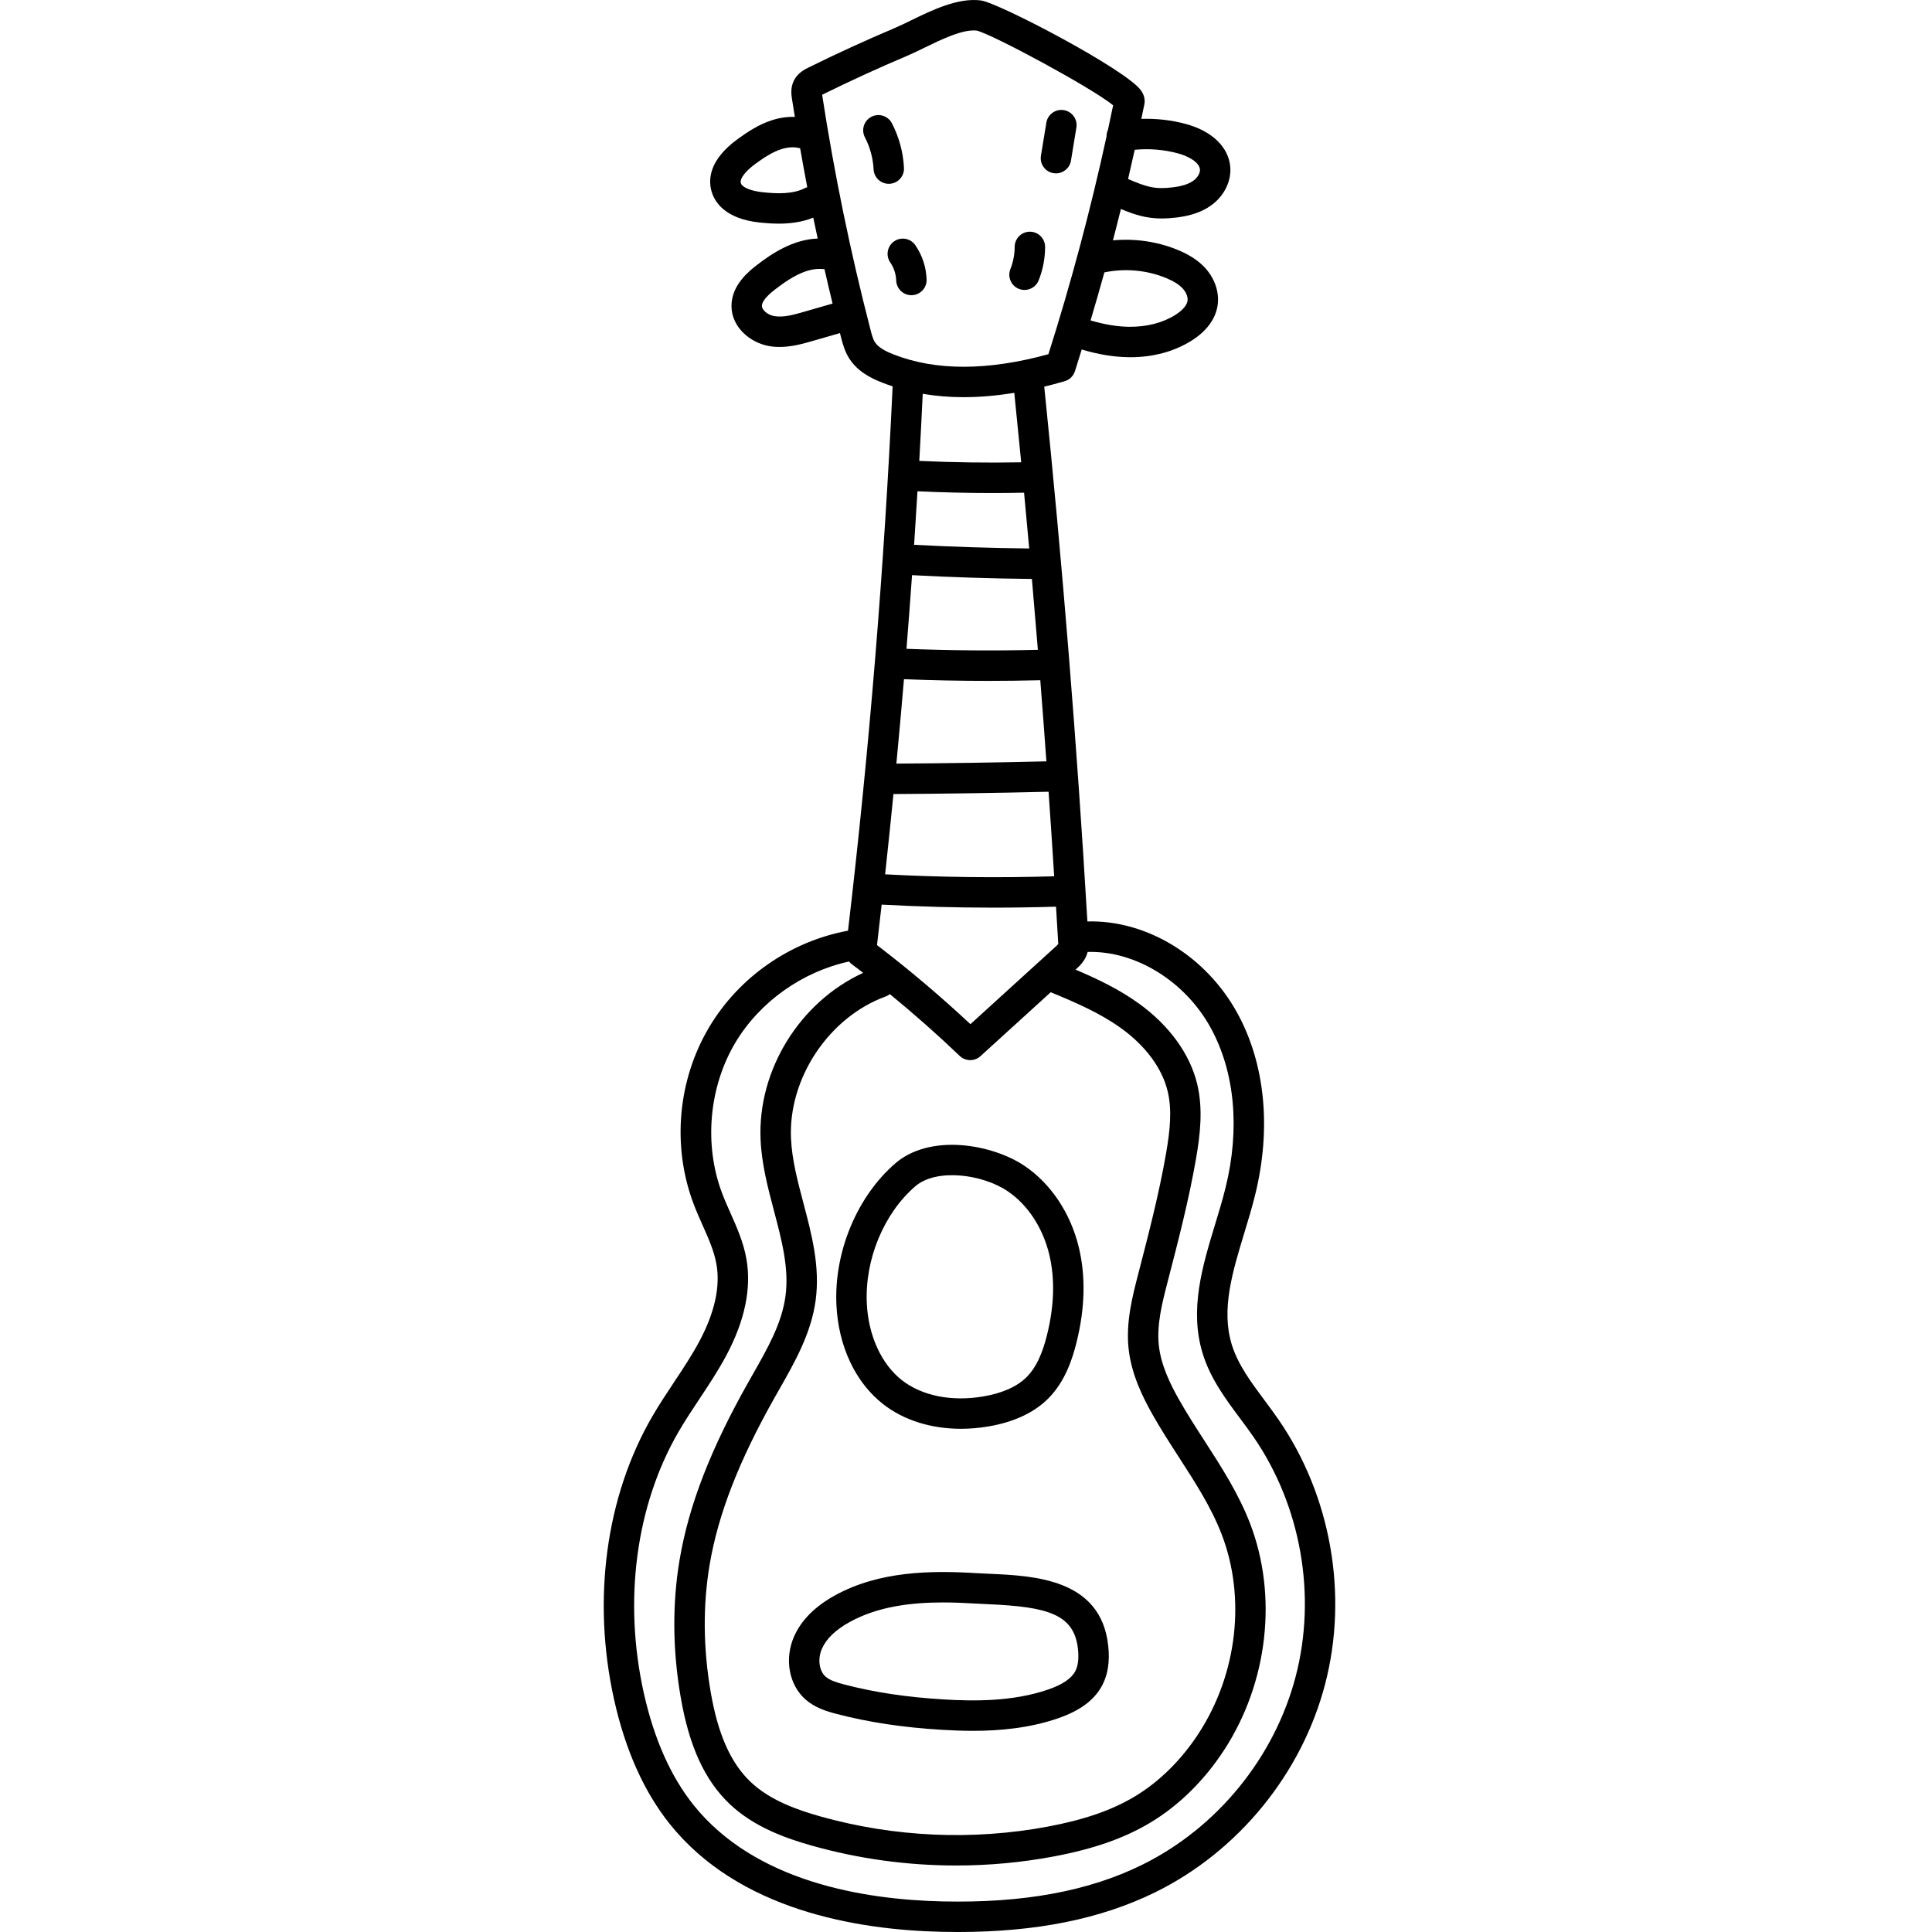 <svg height="511pt" viewBox="-159 0 511 511.999" width="511pt" xmlns="http://www.w3.org/2000/svg"><path d="m179.359 376.258c-1.211-1.762-2.496-3.484-3.734-5.152-3.633-4.883-7.066-9.492-8.688-14.762-2.859-9.273.141-19.152 3.32-29.609.992-3.27 2.02-6.656 2.852-10.012 4.359-17.629 2.691-34.754-4.688-48.219-8.328-15.191-24.074-24.73-39.75-24.312-2.773-47.137-6.613-94.773-11.434-141.723 1.785-.438 3.59-.91 5.426-1.449 1.281-.375 2.293-1.363 2.703-2.633.613-1.914 1.207-3.84 1.805-5.766 4.387 1.312 8.477 1.988 12.395 2.043.168 0 .336.004.5.004 6.09 0 11.715-1.535 16.305-4.453 3.848-2.449 6.191-5.598 6.781-9.113.574-3.414-.621-7.16-3.199-10.016-1.809-2-4.266-3.613-7.52-4.93-5.352-2.172-11.238-2.996-16.992-2.457.723-2.766 1.422-5.539 2.109-8.316 3.66 1.531 6.734 2.52 10.863 2.52 1.18 0 2.445-.082 3.836-.25 3.871-.477 6.785-1.492 9.176-3.195 3.477-2.484 5.434-6.41 5.105-10.25-.445-5.227-4.828-9.465-11.727-11.34-3.84-1.047-7.852-1.492-11.84-1.359.266-1.277.543-2.551.797-3.828.18-.883.168-2.25-.895-3.73-3.973-5.547-37.727-23.223-42.418-23.832-6.066-.789-12.992 2.59-18.555 5.305-1.543.75-3 1.461-4.242 1.988-7.695 3.258-15.398 6.785-22.891 10.488-.996.492-2.855 1.41-3.875 3.469-.949 1.922-.656 3.836-.496 4.867.242 1.582.504 3.164.758 4.746-1.953-.07-3.996.211-6.035.867-3.473 1.109-6.402 3.039-9.055 4.961-7.402 5.371-7.91 10.438-7.031 13.746.723 2.723 3.359 7.434 12.902 8.426 1.531.156 3.211.285 4.965.285 2.969 0 6.137-.375 9.137-1.586.379 1.848.777 3.695 1.172 5.539-6.547.211-12.293 4.047-16.195 7.082-1.832 1.422-6.695 5.203-6.652 10.828.043 5.707 5.105 9.699 9.848 10.562.98.18 1.953.254 2.906.254 3.246 0 6.293-.879 8.859-1.617l7.133-2.059c.09.348.172.699.262 1.047.434 1.672.973 3.754 2.203 5.688 2.211 3.48 5.809 5.238 8.695 6.379.918.363 1.852.695 2.797 1.004-2.223 48.012-6.203 96.496-11.824 144.254-15.23 2.809-28.867 12.23-36.801 25.578-8.344 14.031-9.887 31.527-4.129 46.801.734 1.945 1.578 3.832 2.387 5.66 1.586 3.555 3.082 6.914 3.684 10.383 1.035 5.938-.473 12.766-4.48 20.305-1.992 3.738-4.32 7.246-6.789 10.961-1.949 2.934-3.965 5.969-5.789 9.117-12.266 21.18-15.945 48.465-10.094 74.863 2.98 13.453 7.977 24.605 14.848 33.152 18.18 22.621 49.203 27.98 72.023 28.488 1.461.035 2.902.051 4.328.051 20.723-.004 37.855-3.461 52.254-10.543 21.98-10.812 38.801-31.422 44.988-55.121 6.188-23.703 1.586-49.898-12.305-70.078zm-39.762-18.797c.734 6.762 3.754 12.82 6.305 17.348 2.211 3.922 4.668 7.73 7.047 11.41 4.391 6.801 8.539 13.223 11.289 20.352 6.477 16.789 4.168 36.988-6.031 52.719-4.594 7.09-10.488 12.91-17.043 16.832-6.043 3.613-13.332 6.137-22.945 7.938-19.934 3.738-40.789 2.805-60.312-2.691-5.883-1.656-13.301-4.195-18.504-9.16-5.277-5.035-8.633-12.602-10.562-23.805-2.004-11.648-2.094-23.031-.262-33.832 2.273-13.391 7.762-27.477 17.27-44.316l1.152-2.027c4.16-7.309 8.461-14.867 9.652-23.613 1.215-8.934-1.039-17.473-3.223-25.73-1.57-5.949-3.059-11.566-3.309-17.246-.699-15.961 10.094-32.109 25.109-37.57.41-.145.766-.367 1.09-.621 6.383 5.227 12.582 10.703 18.516 16.379.777.742 1.781 1.117 2.789 1.117.969 0 1.941-.348 2.711-1.051l18.617-16.941c6.488 2.664 13.066 5.508 18.66 9.539 6.488 4.676 10.863 10.598 12.324 16.68 1.18 4.918.68 10.191-.438 16.605-1.828 10.516-4.574 21.109-7.23 31.355l-.094.367c-1.57 6.055-3.348 12.914-2.578 19.965zm-18.691-108.09c.016.242.039.664.043.809-.16.199-.543.547-.762.746l-22.512 20.488c-7.887-7.367-16.191-14.398-24.758-20.953.426-3.57.82-7.152 1.23-10.727 9.793.527 19.668.801 29.527.801 5.574 0 11.141-.09 16.684-.258.18 3.031.375 6.066.547 9.094zm-38.707-96.945c10.492.551 21.121.891 31.621 1h.043c.035 0 .066-.012.102-.012.547 6.262 1.074 12.527 1.582 18.797-11.566.277-23.254.184-34.82-.27.523-6.508 1.012-13.012 1.473-19.516zm20.156 28.016c4.621 0 9.238-.062 13.832-.176.566 7.168 1.105 14.332 1.621 21.5-13.195.32-26.543.516-39.758.594.707-7.449 1.383-14.906 2.012-22.367 7.402.293 14.852.449 22.293.449zm-25.078 29.988c13.656-.074 27.469-.281 41.109-.613.52 7.477 1.02 14.945 1.484 22.406-14.875.453-29.934.273-44.805-.516.777-7.078 1.508-14.176 2.211-21.277zm35.973-65.078c-10.133-.113-20.383-.441-30.504-.973.316-4.73.617-9.457.898-14.188 6.594.309 13.246.465 19.879.465 2.797 0 5.586-.031 8.367-.086.465 4.922.918 9.852 1.359 14.781zm36.156-71.723c2.098.852 3.59 1.789 4.562 2.863.914 1.012 1.398 2.301 1.234 3.277-.195 1.164-1.348 2.492-3.16 3.645-3.383 2.152-7.652 3.242-12.363 3.188-3.16-.043-6.512-.602-10.164-1.691 1.254-4.227 2.484-8.465 3.656-12.723 5.398-1.121 11.125-.629 16.234 1.441zm3.285-32.98c2.777.754 5.648 2.359 5.809 4.246.082.969-.641 2.203-1.762 3-1.25.895-2.984 1.449-5.465 1.754-4.672.574-6.848-.07-11.816-2.215.605-2.578 1.188-5.156 1.758-7.738 3.84-.371 7.758-.059 11.477.953zm-98.797 9.164c-3.254 1.691-7.453 1.531-11.133 1.148-3.301-.344-5.633-1.312-5.941-2.473-.305-1.152 1.254-3.176 3.973-5.148 2.105-1.527 4.387-3.047 6.777-3.812 1.793-.574 3.555-.641 4.98-.219.602 3.43 1.219 6.863 1.879 10.289-.18.062-.359.125-.535.215zm-.164 32.77c-2.77.801-5.629 1.629-8.082 1.18-1.684-.305-3.223-1.59-3.23-2.691-.012-1.645 2.66-3.719 3.539-4.402 5.25-4.082 9.176-5.734 12.738-5.352.102.008.199-.004.297 0 .699 3.051 1.41 6.094 2.148 9.129zm18.637 8.098c-.547-.859-.879-2.141-1.195-3.379-5.285-20.418-9.594-41.34-12.797-62.191 7.34-3.625 14.883-7.082 22.422-10.273 1.438-.609 2.992-1.367 4.633-2.168 4.566-2.227 10.25-4.992 13.914-4.562 4.121.973 30.402 15.105 36.148 19.793-.441 2.176-.91 4.348-1.375 6.523-.246.531-.375 1.117-.367 1.727-4.234 19.434-9.402 38.797-15.406 57.719-16.137 4.426-29.965 4.438-41.117.023-1.75-.695-3.887-1.688-4.859-3.211zm23.504 14.574c4.285 0 8.766-.391 13.426-1.152.629 6.125 1.238 12.262 1.832 18.41-8.98.164-18.047.043-27.008-.371.332-5.934.633-11.859.91-17.777 3.461.586 7.074.891 10.84.891zm87.992 339.047c-5.605 21.469-20.84 40.129-40.75 49.922-14.195 6.984-31.48 10.148-52.84 9.668-21.109-.473-49.68-5.277-65.918-25.477-6.086-7.574-10.547-17.617-13.262-29.848-5.418-24.449-2.066-49.625 9.199-69.074 1.699-2.938 3.648-5.867 5.527-8.703 2.465-3.711 5.016-7.547 7.191-11.633 4.875-9.16 6.66-17.73 5.309-25.477-.777-4.449-2.547-8.43-4.262-12.277-.801-1.801-1.559-3.5-2.207-5.227-4.832-12.805-3.484-28.07 3.508-39.832 6.449-10.84 17.801-18.871 30.152-21.535.207.254.438.484.703.684 1.016.766 2.023 1.543 3.035 2.324-16.727 7.664-27.996 25.691-27.184 44.172.285 6.547 1.953 12.855 3.566 18.953 2.07 7.84 4.027 15.242 3.027 22.582-.98 7.203-4.715 13.766-8.672 20.711l-1.164 2.051c-9.98 17.68-15.762 32.598-18.195 46.938-1.984 11.699-1.898 23.996.266 36.547 2.238 12.996 6.348 21.977 12.941 28.27 6.488 6.191 15.102 9.176 21.883 11.086 12.387 3.488 25.277 5.246 38.164 5.246 8.66 0 17.32-.793 25.82-2.387 10.578-1.98 18.715-4.824 25.602-8.945 7.605-4.551 14.406-11.246 19.668-19.367 11.578-17.855 14.18-40.852 6.789-60.004-3.051-7.902-7.621-14.98-12.039-21.824-2.312-3.582-4.707-7.285-6.797-10.996-2.172-3.852-4.734-8.957-5.316-14.262-.605-5.582.906-11.422 2.371-17.07l.094-.363c2.695-10.402 5.484-21.16 7.371-32 1.113-6.398 1.922-13.238.328-19.871-1.91-7.957-7.398-15.535-15.445-21.336-5.262-3.793-11.023-6.539-16.793-8.988l.078-.07c.895-.816 2.242-2.043 2.926-3.957.082-.219.145-.441.199-.66 12.582-.375 25.805 7.688 32.609 20.105 6.406 11.688 7.805 26.746 3.93 42.41-.777 3.148-1.73 6.285-2.738 9.605-3.391 11.156-6.895 22.695-3.309 34.324 2.031 6.598 6.043 11.988 9.922 17.199 1.254 1.684 2.438 3.273 3.566 4.91 12.582 18.281 16.75 42.008 11.145 63.477zm0 0"/><path d="m62.16 345.832c.527 10.977 5.047 20.562 12.402 26.297 5.465 4.262 12.719 6.516 20.594 6.516 2.402 0 4.867-.211 7.355-.637 6.75-1.164 12.066-3.656 15.809-7.414 4.5-4.52 6.41-10.598 7.453-14.773 2.266-9.047 2.48-17.531.637-25.219-2.16-9.023-7.387-16.895-14.34-21.594-4.418-2.988-10.645-5.047-16.656-5.516-7.137-.559-13.395 1.141-17.609 4.777-10.176 8.77-16.316 23.516-15.645 37.562zm20.906-31.457c5.578-4.812 17.746-3.242 24.488 1.312 5.305 3.586 9.316 9.703 11.016 16.793 1.535 6.414 1.328 13.609-.621 21.383-1.293 5.168-2.992 8.676-5.344 11.039-2.539 2.551-6.395 4.285-11.465 5.156-8.391 1.445-16.273-.117-21.621-4.289-5.418-4.227-8.898-11.824-9.305-20.324v.004c-.559-11.668 4.488-23.863 12.852-31.074zm0 0"/><path d="m102.75 417.07c-1.254-.055-2.48-.109-3.648-.18-11.879-.715-25.613-.574-37.371 5.926-5.293 2.926-8.93 6.598-10.816 10.918-2.582 5.926-1.332 12.766 3.043 16.633 2.488 2.199 5.531 3.125 8.191 3.824 8.5 2.23 17.676 3.613 28.043 4.23 2.512.148 5.25.266 8.125.266 7.074 0 15.004-.703 22.609-3.332 5.883-2.031 9.727-4.93 11.742-8.859 1.453-2.824 1.953-6.184 1.531-10.262-1.848-17.848-19.66-18.637-31.449-19.164zm22.746 25.742c-1.02 1.992-3.379 3.602-7.203 4.922-9.355 3.234-19.68 3.109-27.621 2.637-9.832-.586-18.496-1.887-26.48-3.98-1.84-.484-3.734-1.039-4.898-2.066-1.727-1.527-2.152-4.695-.988-7.367 1.16-2.656 3.625-5.039 7.324-7.086 7.488-4.141 16.312-5.207 24.793-5.207 2.785 0 5.539.113 8.191.273 1.211.074 2.477.129 3.781.191 15.664.695 22.812 2.582 23.781 11.934.258 2.445.027 4.379-.68 5.75zm0 0"/><path d="m76.23 48.707c2.227-.109 3.941-2 3.832-4.223-.199-4.094-1.305-8.18-3.199-11.816-1.027-1.977-3.461-2.742-5.438-1.715-1.977 1.027-2.742 3.461-1.715 5.438 1.359 2.613 2.156 5.547 2.301 8.484.102 2.156 1.887 3.836 4.02 3.836.066 0 .133 0 .199-.004zm0 0"/><path d="m82.027 78.23c.047 0 .094 0 .137-.004 2.227-.074 3.973-1.941 3.895-4.164-.109-3.254-1.141-6.391-2.984-9.078-1.262-1.836-3.77-2.301-5.605-1.039-1.836 1.258-2.301 3.77-1.043 5.605.961 1.395 1.52 3.094 1.574 4.785.074 2.176 1.863 3.895 4.027 3.895zm0 0"/><path d="m119.684 45.895c.223.035.441.051.66.051 1.938 0 3.648-1.402 3.973-3.379l1.434-8.754c.359-2.195-1.129-4.27-3.324-4.629-2.195-.359-4.27 1.125-4.633 3.324l-1.434 8.754c-.363 2.199 1.125 4.27 3.324 4.633zm0 0"/><path d="m110.516 76.555c.492.195.996.285 1.492.285 1.602 0 3.117-.961 3.746-2.539 1.129-2.832 1.703-5.812 1.707-8.859.004-2.227-1.797-4.035-4.023-4.039-.004 0-.004 0-.008 0-2.223 0-4.027 1.801-4.031 4.023-.004 2-.398 4.035-1.133 5.891-.824 2.07.184 4.414 2.25 5.238zm0 0"/></svg>